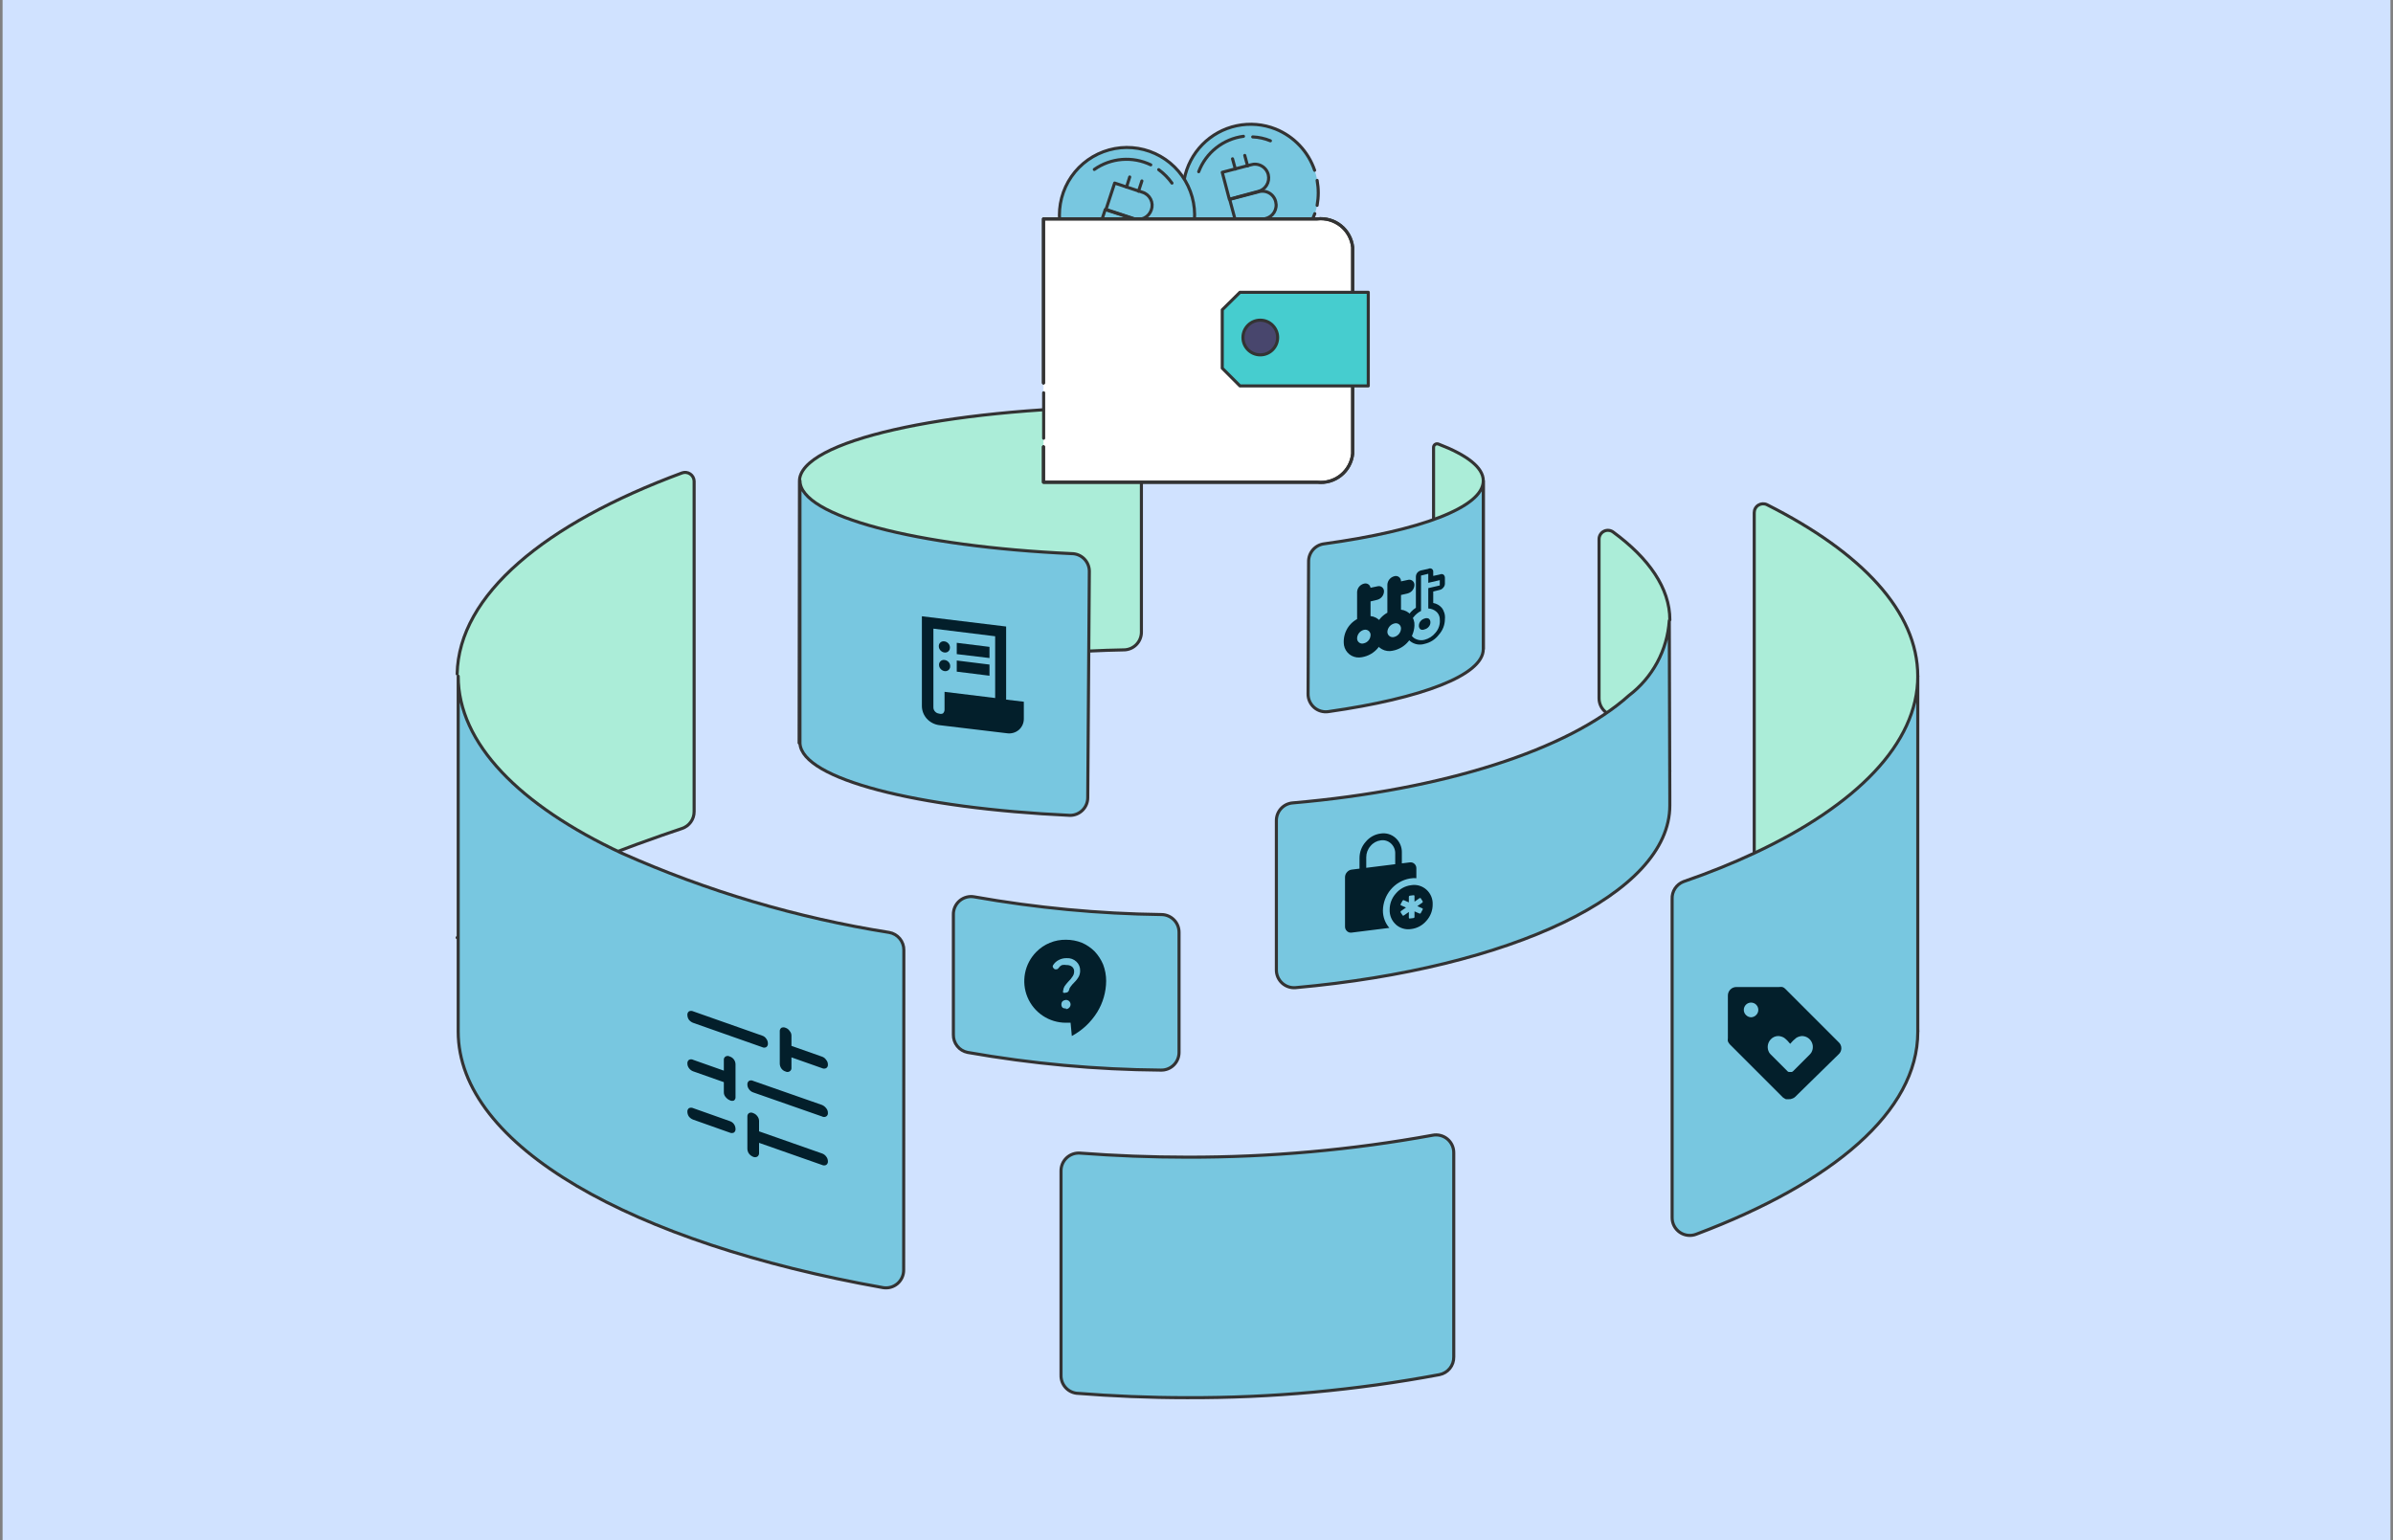 <svg width="466" height="300" viewBox="0 0 466 300" fill="none" xmlns="http://www.w3.org/2000/svg">
<rect x="0" y="0" width="466" height="300" fill="#808080" stroke="none"/>
<rect width="465" height="300" transform="translate(0.5)" fill="#D0E2FF"/>
<path d="M206.618 267.856V228.015C206.617 227.541 206.713 227.072 206.901 226.638C207.089 226.203 207.365 225.812 207.711 225.488C208.057 225.165 208.466 224.916 208.912 224.758C209.359 224.6 209.833 224.535 210.305 224.568C217.198 225.085 224.091 225.361 231.26 225.361C247.268 225.389 263.246 223.959 278.994 221.087C279.498 220.99 280.018 221.006 280.515 221.135C281.012 221.264 281.474 221.502 281.867 221.832C282.26 222.163 282.574 222.577 282.787 223.044C282.999 223.511 283.105 224.02 283.095 224.534V264.272C283.11 265.083 282.838 265.873 282.328 266.504C281.817 267.134 281.1 267.564 280.304 267.718C264.088 270.759 247.621 272.259 231.122 272.199C223.816 272.199 216.647 271.889 209.616 271.337C208.776 271.227 208.006 270.811 207.452 270.169C206.899 269.527 206.602 268.704 206.618 267.856Z" fill="#78C7E0" stroke="#333333" stroke-width="0.6" stroke-linecap="round" stroke-linejoin="round"/>
<g clip-path="url(#clip0_32059_190337)">
<path fill-rule="evenodd" clip-rule="evenodd" d="M191.968 185.984C191.87 185.812 191.698 185.714 191.527 185.714H189.982L190.006 185.518C190.276 181.398 193.685 178.185 197.78 178.185C199.619 178.185 201.385 178.823 202.782 180C202.88 180.074 203.028 180.074 203.101 180L204.131 178.872C204.18 178.823 204.205 178.749 204.205 178.7C204.205 178.627 204.18 178.578 204.131 178.553C202.366 177.057 200.11 176.224 197.78 176.224C192.557 176.224 188.265 180.319 188.02 185.567V185.739H186.671C186.475 185.739 186.328 185.837 186.23 186.008C186.132 186.18 186.132 186.376 186.23 186.523L188.658 190.496C188.756 190.643 188.927 190.741 189.099 190.741C189.271 190.741 189.442 190.643 189.54 190.496L191.968 186.523C192.066 186.352 192.066 186.155 191.968 185.984L191.968 185.984ZM209.377 185.542L206.949 181.57C206.851 181.423 206.68 181.325 206.508 181.325C206.336 181.325 206.165 181.423 206.067 181.57L203.639 185.542C203.541 185.714 203.541 185.886 203.639 186.057C203.737 186.229 203.909 186.327 204.08 186.327H205.625L205.601 186.523C205.331 190.643 201.922 193.856 197.827 193.856C195.988 193.856 194.222 193.218 192.824 192.041C192.775 191.992 192.726 191.992 192.677 191.992C192.628 191.992 192.555 192.016 192.506 192.065L191.476 193.193C191.427 193.243 191.402 193.316 191.402 193.365C191.402 193.439 191.427 193.488 191.476 193.512C193.241 195.008 195.497 195.842 197.827 195.842C203.05 195.842 207.342 191.747 207.587 186.499V186.327H208.936C209.132 186.327 209.279 186.229 209.377 186.057C209.475 185.91 209.475 185.714 209.377 185.542ZM197.414 180.584H198.223H198.223C199.449 180.584 200.455 181.589 200.504 182.84L200.503 184.164H200.773C201.337 184.164 201.779 184.63 201.779 185.17V189.338C201.779 189.903 201.313 190.344 200.773 190.344H194.912C194.348 190.344 193.907 189.878 193.907 189.338V185.17C193.907 184.606 194.373 184.164 194.912 184.164H195.182V182.815C195.182 181.589 196.188 180.584 197.414 180.584ZM198.297 188.774C198.419 188.774 198.493 188.652 198.468 188.554L198.1 187.278C198.37 187.156 198.566 186.886 198.566 186.567C198.566 186.15 198.223 185.783 197.782 185.783C197.365 185.783 196.997 186.126 196.997 186.567C196.997 186.886 197.193 187.156 197.463 187.278L197.144 188.554C197.119 188.676 197.193 188.774 197.316 188.774H198.297ZM196.506 184.164H199.081V182.84C199.081 182.349 198.689 181.957 198.198 181.957H197.389C196.899 181.957 196.506 182.349 196.506 182.84V184.164Z" fill="#031F2B"/>
</g>
<path d="M155.617 144.693C155.617 136.939 183.603 127.185 218.826 126.565C219.74 126.565 220.617 126.202 221.263 125.555C221.909 124.909 222.272 124.032 222.272 123.118V82.656C222.272 81.742 221.909 80.866 221.263 80.219C220.617 79.573 219.74 79.21 218.826 79.21C183.637 79.624 155.686 85.931 155.686 93.685L155.617 144.693Z" fill="#ABEDD8" stroke="#333333" stroke-width="0.6" stroke-linecap="round" stroke-linejoin="round"/>
<path d="M211.821 155.346C211.821 156.26 211.458 157.137 210.812 157.783C210.165 158.429 209.289 158.792 208.375 158.792C178.494 157.414 156.229 151.693 155.781 144.8V93.619C155.781 100.512 178.459 106.44 208.685 107.819C209.599 107.819 210.476 108.182 211.122 108.828C211.768 109.475 212.131 110.351 212.131 111.265L211.821 155.346Z" fill="#78C7E0" stroke="#333333" stroke-width="0.6" stroke-linecap="round" stroke-linejoin="round"/>
<path d="M288.849 126.386C288.849 123.628 285.402 121.044 279.164 118.872V87.13C279.163 87.018 279.188 86.907 279.239 86.807C279.29 86.707 279.365 86.622 279.457 86.557C279.548 86.493 279.654 86.452 279.766 86.437C279.877 86.423 279.99 86.436 280.095 86.475C285.609 88.578 288.849 91.025 288.849 93.609V126.386Z" fill="#ABEDD8" stroke="#333333" stroke-width="0.6" stroke-linecap="round" stroke-linejoin="round"/>
<path d="M254.727 135.14C254.721 135.64 254.824 136.135 255.029 136.59C255.233 137.046 255.535 137.452 255.912 137.78C256.289 138.108 256.732 138.35 257.212 138.489C257.692 138.628 258.196 138.662 258.69 138.587C276.853 136.002 288.847 131.487 288.847 126.421V93.644C288.847 98.814 276.44 103.364 257.829 105.914C256.994 106.023 256.229 106.434 255.676 107.069C255.124 107.704 254.823 108.519 254.83 109.361L254.727 135.14Z" fill="#78C7E0" stroke="#333333" stroke-width="0.6" stroke-linecap="round" stroke-linejoin="round"/>
<path d="M89.023 182.605C100.742 172.265 124.35 164.2 132.828 161.34C133.513 161.109 134.107 160.668 134.528 160.08C134.949 159.493 135.174 158.788 135.172 158.066V93.72C135.166 93.442 135.094 93.169 134.963 92.924C134.831 92.679 134.643 92.469 134.414 92.311C134.185 92.153 133.922 92.051 133.647 92.014C133.371 91.978 133.091 92.007 132.828 92.1C106.084 101.991 89.334 115.846 89.023 131.252" fill="#ABEDD8"/>
<path d="M89.023 182.605C100.742 172.265 124.35 164.2 132.828 161.34C133.513 161.109 134.107 160.668 134.528 160.08C134.949 159.493 135.174 158.788 135.172 158.066V93.72C135.166 93.442 135.094 93.169 134.963 92.924C134.831 92.679 134.643 92.469 134.414 92.311C134.185 92.153 133.922 92.051 133.647 92.014C133.371 91.978 133.091 92.007 132.828 92.1C106.084 101.991 89.334 115.846 89.023 131.252" stroke="#333333" stroke-width="0.6" stroke-linecap="round" stroke-linejoin="round"/>
<path d="M175.975 247.318C175.982 247.825 175.878 248.326 175.669 248.788C175.461 249.25 175.153 249.659 174.768 249.989C174.383 250.318 173.93 250.558 173.442 250.692C172.953 250.826 172.441 250.851 171.942 250.765C123.106 242.08 89.227 223.193 89.227 200.894V131.688C89.227 144.785 101.186 156.848 121.072 166.153C137.68 173.557 155.189 178.749 173.149 181.594C173.958 181.733 174.691 182.157 175.215 182.789C175.74 183.421 176.021 184.219 176.009 185.04L175.975 247.318Z" fill="#78C7E0" stroke="#333333" stroke-width="0.6" stroke-linecap="round" stroke-linejoin="round"/>
<path d="M373.455 131.684C373.455 119.105 362.495 107.559 344.091 98.288C343.828 98.159 343.536 98.1 343.244 98.115C342.951 98.13 342.668 98.219 342.419 98.374C342.171 98.529 341.966 98.745 341.825 99.002C341.683 99.258 341.609 99.546 341.609 99.839V166.046C341.609 166.046 372.628 180.383 373.455 200.856" fill="#ABEDD8"/>
<path d="M373.455 131.684C373.455 119.105 362.495 107.559 344.091 98.288C343.828 98.159 343.536 98.1 343.244 98.115C342.951 98.13 342.668 98.219 342.419 98.374C342.171 98.529 341.966 98.745 341.825 99.002C341.683 99.258 341.609 99.546 341.609 99.839V166.046C341.609 166.046 372.628 180.383 373.455 200.856" stroke="#333333" stroke-width="0.6" stroke-linecap="round" stroke-linejoin="round"/>
<path d="M325.621 175.08V237.117C325.615 237.683 325.748 238.241 326.009 238.744C326.27 239.246 326.651 239.676 327.117 239.997C327.584 240.317 328.122 240.517 328.685 240.58C329.247 240.643 329.817 240.566 330.343 240.356C356.915 230.362 373.458 216.438 373.458 200.998V131.688C373.458 144.785 361.499 156.848 341.613 166.153C337.408 168.118 332.824 169.979 327.827 171.702C327.151 171.962 326.574 172.428 326.178 173.035C325.782 173.641 325.587 174.357 325.621 175.08Z" fill="#78C7E0" stroke="#333333" stroke-width="0.6" stroke-linecap="round" stroke-linejoin="round"/>
<path d="M325.177 150.178C324.315 147.387 316.491 141.355 312.838 138.805C312.393 138.488 312.029 138.069 311.777 137.584C311.526 137.098 311.393 136.56 311.391 136.013V104.995C311.392 104.672 311.484 104.355 311.657 104.082C311.829 103.809 312.075 103.59 312.366 103.45C312.657 103.31 312.982 103.254 313.303 103.29C313.624 103.325 313.929 103.45 314.182 103.651C321.075 108.717 325.177 114.541 325.177 120.711" fill="#ABEDD8"/>
<path d="M325.177 150.178C324.315 147.387 316.491 141.355 312.838 138.805C312.393 138.488 312.029 138.069 311.777 137.584C311.526 137.098 311.393 136.56 311.391 136.013V104.995C311.392 104.672 311.484 104.355 311.657 104.082C311.829 103.809 312.075 103.59 312.366 103.45C312.657 103.31 312.982 103.254 313.303 103.29C313.624 103.325 313.929 103.45 314.182 103.651C321.075 108.717 325.177 114.541 325.177 120.711" stroke="#333333" stroke-width="0.6" stroke-linecap="round" stroke-linejoin="round"/>
<path d="M325.17 155.023V156.884C325.17 174.116 294.152 188.592 252.277 192.348C251.802 192.387 251.324 192.326 250.873 192.17C250.423 192.014 250.009 191.766 249.66 191.442C249.31 191.118 249.031 190.725 248.841 190.288C248.651 189.851 248.553 189.379 248.555 188.902V159.813C248.552 158.945 248.877 158.108 249.465 157.469C250.053 156.83 250.86 156.436 251.726 156.367C281.193 153.817 305.422 146.027 317.209 135.447C319.484 133.719 321.363 131.524 322.719 129.009C324.074 126.495 324.875 123.719 325.067 120.868L325.17 155.023Z" fill="#78C7E0" stroke="#333333" stroke-width="0.6" stroke-linecap="round" stroke-linejoin="round"/>
<path fill-rule="evenodd" clip-rule="evenodd" d="M271.698 166.249V168.303L266.056 169.008V166.954C266.055 166.147 266.348 165.369 266.879 164.77C267.382 164.153 268.096 163.756 268.877 163.657C269.234 163.601 269.599 163.627 269.945 163.734C270.29 163.841 270.608 164.025 270.875 164.274C271.145 164.521 271.359 164.827 271.501 165.168C271.644 165.509 271.711 165.878 271.698 166.249ZM271.828 180.064C272.232 180.423 272.707 180.686 273.221 180.835C273.736 180.985 274.276 181.018 274.804 180.931C275.958 180.794 277.019 180.22 277.776 179.322C278.563 178.457 278.998 177.318 278.991 176.138C279.012 175.596 278.914 175.056 278.704 174.558C278.493 174.06 278.176 173.616 277.776 173.259C277.374 172.9 276.899 172.636 276.385 172.485C275.871 172.335 275.331 172.302 274.804 172.39C273.65 172.528 272.588 173.102 271.828 173.999C271.042 174.864 270.608 176.002 270.613 177.182C270.594 177.723 270.694 178.261 270.904 178.758C271.114 179.254 271.43 179.697 271.828 180.054V180.064ZM262.312 181.352C262.436 181.463 262.583 181.545 262.742 181.592C262.901 181.638 263.069 181.649 263.232 181.622L270.549 180.708C270.158 180.256 269.849 179.737 269.636 179.174C269.414 178.592 269.3 177.972 269.3 177.347C269.322 175.85 269.854 174.408 270.805 173.268C271.756 172.127 273.066 171.359 274.512 171.096C274.727 171.054 274.944 171.028 275.163 171.017C275.38 171.003 275.599 171.011 275.814 171.041V169.117C275.82 168.949 275.788 168.781 275.722 168.626C275.656 168.471 275.557 168.333 275.433 168.222C275.308 168.111 275.161 168.029 275.002 167.982C274.842 167.936 274.675 167.926 274.512 167.953L272.99 168.142V166.088C273.009 165.549 272.911 165.012 272.703 164.515C272.495 164.019 272.183 163.575 271.788 163.216C271.397 162.856 270.931 162.59 270.426 162.437C269.92 162.284 269.387 162.248 268.867 162.333C267.728 162.472 266.685 163.049 265.949 163.945C265.172 164.811 264.742 165.942 264.743 167.115V169.169L263.222 169.357C262.864 169.4 262.535 169.58 262.302 169.86C262.056 170.127 261.92 170.48 261.922 170.846V180.451C261.918 180.62 261.95 180.788 262.017 180.942C262.085 181.096 262.186 181.232 262.312 181.341V181.352ZM274.401 178.849C274.419 178.864 274.44 178.875 274.463 178.881C274.485 178.887 274.509 178.888 274.532 178.883L275.27 178.791C275.32 178.785 275.366 178.762 275.401 178.726C275.434 178.688 275.452 178.639 275.452 178.589V177.49L276.429 177.918C276.475 177.935 276.524 177.935 276.57 177.918C276.617 177.901 276.656 177.865 276.677 177.819L277.047 177.134C277.07 177.092 277.077 177.042 277.067 176.994C277.06 176.972 277.049 176.953 277.034 176.936C277.019 176.92 277 176.907 276.98 176.898L276.006 176.47L276.98 175.786C277.022 175.758 277.053 175.715 277.067 175.666C277.077 175.62 277.07 175.572 277.047 175.532L276.677 174.954C276.666 174.934 276.651 174.918 276.632 174.906C276.613 174.894 276.592 174.887 276.57 174.885C276.521 174.879 276.471 174.892 276.429 174.92L275.452 175.604V174.502C275.453 174.479 275.449 174.456 275.44 174.435C275.431 174.413 275.418 174.394 275.401 174.379C275.364 174.35 275.317 174.338 275.27 174.344L274.532 174.437C274.482 174.443 274.435 174.468 274.401 174.505C274.368 174.542 274.35 174.589 274.35 174.639V175.741L273.373 175.313C273.328 175.294 273.277 175.294 273.232 175.313C273.185 175.332 273.146 175.367 273.121 175.412L272.755 176.08C272.732 176.123 272.725 176.173 272.735 176.22C272.741 176.242 272.752 176.263 272.767 176.279C272.782 176.296 272.801 176.309 272.822 176.316L273.796 176.744L272.822 177.429C272.78 177.455 272.749 177.496 272.735 177.545C272.725 177.592 272.732 177.641 272.755 177.682L273.121 178.257C273.133 178.277 273.15 178.293 273.169 178.306C273.188 178.318 273.21 178.326 273.232 178.329C273.282 178.334 273.332 178.32 273.373 178.291L274.35 177.607V178.705C274.349 178.731 274.353 178.757 274.364 178.78C274.375 178.803 274.391 178.824 274.411 178.839L274.401 178.849Z" fill="#031F2B"/>
<path d="M226.05 208.405C213.43 208.309 200.841 207.156 188.414 204.958C187.624 204.797 186.915 204.364 186.412 203.735C185.908 203.105 185.641 202.318 185.657 201.512V178.11C185.649 177.6 185.753 177.095 185.964 176.631C186.175 176.166 186.486 175.754 186.875 175.425C187.264 175.095 187.721 174.856 188.214 174.724C188.707 174.592 189.222 174.572 189.724 174.664C201.753 176.803 213.936 177.956 226.153 178.11C227.067 178.11 227.944 178.474 228.59 179.12C229.237 179.766 229.6 180.643 229.6 181.557V204.924C229.605 205.388 229.516 205.849 229.338 206.278C229.16 206.707 228.898 207.096 228.566 207.421C228.235 207.746 227.841 208.001 227.409 208.17C226.976 208.339 226.514 208.419 226.05 208.405Z" fill="#78C7E0" stroke="#333333" stroke-width="0.6" stroke-linecap="round" stroke-linejoin="round"/>
<path d="M196.067 142.799C196.481 142.864 196.905 142.839 197.31 142.726C197.714 142.613 198.089 142.415 198.41 142.144C198.722 141.869 198.969 141.529 199.136 141.148C199.303 140.767 199.384 140.354 199.375 139.938V136.664L195.929 136.251V122.017L179.523 120.018V137.526C179.537 138.432 179.88 139.302 180.488 139.973C181.102 140.645 181.931 141.084 182.832 141.214L196.067 142.799ZM182.867 138.973C182.559 138.942 182.275 138.794 182.074 138.56C181.872 138.346 181.761 138.062 181.764 137.767V122.43L193.792 123.912V135.94L183.935 134.734V138.181C183.94 138.322 183.915 138.462 183.861 138.593C183.808 138.724 183.727 138.841 183.625 138.939C183.507 138.995 183.379 139.028 183.249 139.034C183.119 139.04 182.989 139.019 182.867 138.973ZM192.689 128.151V125.98L186.313 125.187V127.393L192.689 128.151ZM192.689 131.598V129.426L186.313 128.634V130.805L192.689 131.598ZM184.353 130.68C184.781 130.569 185.06 130.179 185.038 129.737C185.052 129.126 184.534 128.591 183.935 128.53C183.351 128.44 182.837 128.905 182.867 129.495C182.859 130.227 183.629 130.869 184.353 130.68Z" fill="#031F2B"/>
<path d="M182.818 125.868C182.788 125.278 183.302 124.813 183.886 124.903C184.485 124.964 185.003 125.499 184.989 126.11C185.011 126.552 184.732 126.941 184.304 127.053C183.58 127.242 182.81 126.6 182.818 125.868Z" fill="#031F2B"/>
<path d="M134.994 218.056C134.671 217.937 134.386 217.735 134.167 217.47C133.972 217.198 133.864 216.874 133.857 216.539C133.841 216.402 133.861 216.263 133.916 216.136C133.97 216.009 134.057 215.899 134.167 215.816C134.296 215.754 134.437 215.722 134.581 215.722C134.724 215.722 134.865 215.754 134.994 215.816L142.094 218.331C142.426 218.431 142.717 218.637 142.921 218.917C143.116 219.189 143.224 219.513 143.231 219.848C143.247 219.985 143.227 220.124 143.172 220.251C143.118 220.378 143.031 220.489 142.921 220.572C142.792 220.633 142.651 220.665 142.508 220.665C142.364 220.665 142.223 220.633 142.094 220.572L134.994 218.056ZM134.994 199.203C134.671 199.085 134.386 198.883 134.167 198.618C133.972 198.346 133.864 198.021 133.857 197.687C133.841 197.55 133.861 197.411 133.916 197.284C133.97 197.157 134.057 197.046 134.167 196.963C134.296 196.902 134.437 196.87 134.581 196.87C134.724 196.87 134.865 196.902 134.994 196.963L148.401 201.685C148.742 201.786 149.036 202.006 149.228 202.305C149.432 202.572 149.541 202.9 149.538 203.236C149.548 203.367 149.525 203.499 149.471 203.62C149.416 203.74 149.333 203.845 149.228 203.925C149.101 203.994 148.959 204.031 148.815 204.031C148.67 204.031 148.528 203.994 148.401 203.925L134.994 199.203ZM146.678 225.293C146.35 225.167 146.064 224.952 145.851 224.673C145.656 224.401 145.547 224.077 145.54 223.742V217.47C145.527 217.338 145.549 217.205 145.603 217.084C145.658 216.963 145.743 216.858 145.851 216.78C145.977 216.711 146.12 216.675 146.264 216.675C146.409 216.675 146.551 216.711 146.678 216.78C146.995 216.891 147.272 217.095 147.47 217.366C147.689 217.628 147.81 217.956 147.815 218.297V220.33L160.085 224.639C160.402 224.749 160.679 224.953 160.877 225.224C161.096 225.486 161.217 225.814 161.222 226.155C161.238 226.296 161.214 226.438 161.153 226.566C161.092 226.694 160.997 226.802 160.877 226.879C160.754 226.939 160.618 226.971 160.481 226.971C160.343 226.971 160.208 226.939 160.085 226.879L147.815 222.57V224.535C147.827 224.675 147.802 224.817 147.741 224.944C147.68 225.071 147.587 225.18 147.47 225.259C147.35 225.325 147.216 225.363 147.078 225.369C146.941 225.375 146.804 225.349 146.678 225.293ZM142.094 214.265C141.781 214.129 141.508 213.915 141.301 213.644C141.072 213.389 140.949 213.056 140.957 212.714V210.749L134.994 208.647C134.662 208.528 134.374 208.311 134.167 208.026C133.963 207.759 133.854 207.432 133.857 207.096C133.847 206.964 133.87 206.832 133.924 206.712C133.979 206.592 134.062 206.486 134.167 206.406C134.294 206.337 134.436 206.301 134.581 206.301C134.725 206.301 134.867 206.337 134.994 206.406L140.957 208.509V206.441C140.939 206.305 140.962 206.167 141.024 206.044C141.085 205.921 141.182 205.819 141.301 205.752C141.422 205.682 141.558 205.646 141.698 205.646C141.837 205.646 141.973 205.682 142.094 205.752C142.426 205.851 142.717 206.057 142.921 206.338C143.116 206.609 143.224 206.934 143.231 207.268V213.61C143.247 213.747 143.227 213.886 143.172 214.013C143.118 214.14 143.031 214.25 142.921 214.334C142.787 214.384 142.643 214.404 142.5 214.392C142.357 214.381 142.218 214.337 142.094 214.265ZM146.678 212.748C146.343 212.635 146.053 212.418 145.851 212.128C145.647 211.86 145.538 211.533 145.54 211.197C145.531 211.065 145.554 210.934 145.608 210.813C145.662 210.693 145.746 210.588 145.851 210.508C145.977 210.438 146.12 210.402 146.264 210.402C146.409 210.402 146.551 210.438 146.678 210.508L160.085 215.195C160.397 215.331 160.67 215.544 160.877 215.816C161.107 216.07 161.23 216.403 161.222 216.746C161.24 216.882 161.216 217.02 161.155 217.143C161.094 217.266 160.997 217.368 160.877 217.435C160.757 217.505 160.62 217.541 160.481 217.541C160.342 217.541 160.205 217.505 160.085 217.435L146.678 212.748ZM152.985 208.681C152.652 208.582 152.362 208.376 152.158 208.095C151.958 207.813 151.85 207.476 151.847 207.13V200.892C151.832 200.755 151.852 200.616 151.906 200.489C151.961 200.362 152.047 200.251 152.158 200.168C152.287 200.107 152.428 200.075 152.571 200.075C152.714 200.075 152.856 200.107 152.985 200.168C153.312 200.279 153.592 200.498 153.777 200.789C154.007 201.044 154.13 201.376 154.122 201.719V203.684L160.085 205.786C160.412 205.897 160.691 206.115 160.877 206.406C161.107 206.661 161.23 206.994 161.222 207.337C161.235 207.473 161.21 207.61 161.149 207.731C161.088 207.853 160.994 207.956 160.877 208.026C160.754 208.087 160.618 208.119 160.481 208.119C160.343 208.119 160.208 208.087 160.085 208.026L154.122 205.924V207.957C154.135 208.093 154.11 208.23 154.049 208.352C153.988 208.474 153.894 208.576 153.777 208.647C153.66 208.722 153.525 208.764 153.386 208.77C153.247 208.776 153.108 208.746 152.985 208.681Z" fill="#031F2B"/>
<path d="M208.721 201.765L208.479 199.18H207.549C205.953 199.177 204.393 198.704 203.065 197.818C201.737 196.932 200.701 195.674 200.086 194.201C199.471 192.728 199.305 191.106 199.609 189.539C199.913 187.973 200.672 186.53 201.793 185.394C202.546 184.625 203.448 184.018 204.443 183.609C205.439 183.2 206.507 182.998 207.583 183.016C208.645 183.013 209.697 183.212 210.685 183.602C211.61 184.006 212.451 184.578 213.167 185.29C213.866 186.035 214.426 186.899 214.821 187.841C215.21 188.864 215.409 189.951 215.407 191.046C215.392 193.202 214.783 195.313 213.649 197.146C212.436 199.088 210.737 200.68 208.721 201.765ZM207.583 196.526C207.818 196.517 208.041 196.42 208.207 196.254C208.374 196.088 208.471 195.865 208.479 195.63C208.478 195.384 208.378 195.148 208.204 194.975C208.03 194.826 207.812 194.741 207.583 194.734C207.346 194.746 207.117 194.83 206.928 194.975C206.846 195.063 206.783 195.166 206.741 195.278C206.7 195.391 206.681 195.51 206.687 195.63C206.682 195.744 206.701 195.859 206.743 195.965C206.784 196.072 206.847 196.169 206.928 196.25C207.124 196.37 207.356 196.419 207.583 196.388V196.526ZM207.583 193.321C207.736 193.308 207.881 193.248 207.997 193.148C208.105 193.034 208.177 192.89 208.204 192.735C208.242 192.501 208.35 192.285 208.514 192.114C208.719 191.83 208.95 191.565 209.203 191.322C209.56 190.979 209.862 190.584 210.099 190.15C210.268 189.795 210.351 189.405 210.34 189.013C210.349 188.69 210.288 188.37 210.164 188.073C210.039 187.776 209.852 187.509 209.617 187.289C209.365 187.05 209.067 186.865 208.741 186.746C208.415 186.628 208.067 186.578 207.721 186.6C207.195 186.587 206.674 186.706 206.205 186.945C205.735 187.175 205.341 187.533 205.067 187.979C205.024 188.045 205.001 188.123 205.001 188.203C205.001 188.282 205.024 188.36 205.067 188.427C205.145 188.574 205.265 188.694 205.412 188.771H205.825C205.962 188.711 206.081 188.616 206.17 188.496C206.328 188.25 206.556 188.058 206.825 187.944C207.11 187.889 207.402 187.889 207.687 187.944C208.084 187.92 208.477 188.042 208.789 188.289C208.915 188.401 209.014 188.539 209.08 188.694C209.145 188.849 209.176 189.017 209.169 189.185C209.175 189.5 209.092 189.811 208.927 190.081C208.668 190.499 208.355 190.882 207.997 191.218C207.748 191.49 207.518 191.778 207.307 192.08C207.16 192.334 207.066 192.615 207.032 192.907C206.982 193.04 206.982 193.187 207.032 193.321C207.113 193.356 207.201 193.374 207.29 193.374C207.379 193.374 207.467 193.356 207.549 193.321H207.583Z" fill="#031F2B"/>
<path d="M348.609 208.765H348.92C349.025 208.734 349.12 208.674 349.195 208.593L352.469 205.319C352.658 205.137 352.8 204.913 352.883 204.664C353.005 204.343 353.048 203.998 353.008 203.657C352.968 203.316 352.846 202.99 352.654 202.706C352.461 202.422 352.203 202.188 351.901 202.025C351.599 201.862 351.262 201.774 350.919 201.769C350.528 201.793 350.15 201.911 349.816 202.114C349.37 202.457 348.966 202.85 348.609 203.285C348.273 202.844 347.879 202.45 347.438 202.114C347.103 201.911 346.725 201.793 346.335 201.769C346.058 201.762 345.783 201.814 345.527 201.921C345.272 202.028 345.042 202.187 344.853 202.389C344.565 202.684 344.367 203.054 344.281 203.457C344.196 203.859 344.227 204.278 344.37 204.664C344.453 204.913 344.595 205.137 344.784 205.319L348.058 208.593C348.127 208.681 348.225 208.742 348.334 208.765H348.609ZM348.403 214.073H347.782C347.576 213.978 347.38 213.862 347.196 213.728L336.857 203.389C336.699 203.216 336.571 203.018 336.478 202.803C336.445 202.597 336.445 202.388 336.478 202.183V193.877C336.478 193.438 336.652 193.017 336.962 192.707C337.273 192.397 337.693 192.222 338.132 192.222H346.438C346.655 192.189 346.876 192.189 347.093 192.222C347.32 192.29 347.524 192.422 347.679 192.601L358.018 202.941C358.193 203.09 358.333 203.274 358.429 203.483C358.525 203.691 358.575 203.918 358.575 204.147C358.575 204.376 358.525 204.603 358.429 204.811C358.333 205.02 358.193 205.204 358.018 205.353L349.574 213.625C349.429 213.767 349.252 213.873 349.057 213.935C348.821 214.047 348.56 214.095 348.299 214.073H348.403ZM340.993 198.116C341.181 198.111 341.366 198.069 341.538 197.992C341.709 197.915 341.864 197.805 341.992 197.668C342.125 197.538 342.23 197.382 342.301 197.21C342.372 197.038 342.408 196.854 342.406 196.668C342.402 196.294 342.254 195.936 341.992 195.669C341.861 195.537 341.705 195.433 341.534 195.362C341.362 195.291 341.178 195.254 340.993 195.254C340.807 195.254 340.623 195.291 340.452 195.362C340.28 195.433 340.124 195.537 339.993 195.669C339.731 195.936 339.583 196.294 339.58 196.668C339.578 196.854 339.613 197.038 339.684 197.21C339.755 197.382 339.86 197.538 339.993 197.668C340.122 197.805 340.276 197.915 340.448 197.992C340.619 198.069 340.805 198.111 340.993 198.116Z" fill="#031F2B"/>
<path d="M264.274 120.568C263.379 121.057 262.655 121.808 262.199 122.719C261.744 123.631 261.577 124.66 261.723 125.669C261.848 126.363 262.222 126.987 262.774 127.424C263.325 127.862 264.018 128.084 264.722 128.047C265.994 127.962 267.189 127.407 268.074 126.49C268.96 125.573 269.472 124.359 269.512 123.084C269.561 122.329 269.315 121.584 268.827 121.006C268.339 120.428 267.646 120.061 266.893 119.983V117.122L268.203 116.812C268.565 116.717 268.888 116.508 269.123 116.217C269.359 115.925 269.495 115.566 269.512 115.192C269.52 115.03 269.489 114.868 269.421 114.721C269.352 114.574 269.249 114.446 269.12 114.348C268.992 114.249 268.841 114.184 268.681 114.157C268.521 114.13 268.357 114.142 268.203 114.192L266.893 114.468C266.871 114.324 266.817 114.186 266.736 114.065C266.654 113.944 266.548 113.842 266.423 113.767C266.298 113.691 266.158 113.644 266.013 113.628C265.868 113.612 265.721 113.628 265.583 113.675C265.221 113.771 264.898 113.979 264.663 114.271C264.427 114.562 264.291 114.921 264.274 115.295V120.568ZM266.893 123.705C266.88 124.076 266.744 124.433 266.507 124.72C266.271 125.006 265.946 125.207 265.583 125.29C265.429 125.341 265.265 125.353 265.105 125.326C264.945 125.299 264.794 125.233 264.666 125.135C264.537 125.036 264.434 124.908 264.365 124.761C264.297 124.614 264.266 124.453 264.274 124.291C264.291 123.916 264.427 123.557 264.663 123.266C264.898 122.974 265.221 122.766 265.583 122.671C265.749 122.623 265.924 122.618 266.092 122.655C266.261 122.692 266.417 122.771 266.547 122.884C266.677 122.997 266.777 123.141 266.837 123.302C266.898 123.463 266.917 123.637 266.893 123.808V123.705Z" fill="#031F2B"/>
<path d="M270.169 119.322C269.278 119.815 268.557 120.566 268.102 121.477C267.646 122.387 267.478 123.415 267.619 124.423C267.764 125.113 268.148 125.729 268.702 126.164C269.257 126.599 269.947 126.824 270.652 126.801C271.918 126.701 273.105 126.142 273.987 125.228C274.87 124.313 275.387 123.108 275.442 121.838C275.491 121.083 275.245 120.338 274.757 119.76C274.269 119.182 273.576 118.815 272.823 118.736V115.876L274.133 115.566C274.495 115.47 274.818 115.262 275.053 114.971C275.289 114.679 275.425 114.32 275.442 113.946C275.45 113.784 275.419 113.622 275.351 113.475C275.282 113.328 275.179 113.2 275.05 113.101C274.922 113.003 274.771 112.938 274.611 112.91C274.451 112.883 274.287 112.896 274.133 112.946L272.823 113.222C272.831 113.06 272.8 112.899 272.731 112.751C272.663 112.604 272.56 112.476 272.431 112.378C272.302 112.279 272.151 112.214 271.991 112.187C271.831 112.16 271.667 112.172 271.513 112.223C271.147 112.316 270.82 112.523 270.578 112.814C270.337 113.105 270.194 113.465 270.169 113.842V119.322ZM272.823 122.424C272.806 122.798 272.67 123.158 272.434 123.449C272.198 123.74 271.876 123.949 271.513 124.044C271.357 124.093 271.192 124.104 271.031 124.077C270.87 124.05 270.717 123.985 270.586 123.887C270.455 123.79 270.349 123.663 270.276 123.516C270.204 123.37 270.167 123.208 270.169 123.044C270.194 122.667 270.337 122.307 270.578 122.016C270.82 121.725 271.147 121.518 271.513 121.425C271.667 121.374 271.831 121.362 271.991 121.389C272.151 121.416 272.302 121.482 272.431 121.58C272.56 121.678 272.663 121.806 272.731 121.954C272.8 122.101 272.831 122.262 272.823 122.424Z" fill="#031F2B"/>
<path d="M281.374 120.569C281.371 121.69 280.953 122.77 280.202 123.602C279.517 124.515 278.526 125.151 277.411 125.394C276.939 125.542 276.437 125.573 275.951 125.482C275.464 125.392 275.007 125.184 274.619 124.877C274.24 124.581 273.938 124.198 273.74 123.76C273.542 123.321 273.453 122.841 273.482 122.361C273.47 121.549 273.685 120.749 274.102 120.052C274.503 119.37 275.058 118.792 275.722 118.363V112.297C275.73 112.021 275.826 111.755 275.998 111.539C276.184 111.315 276.438 111.158 276.722 111.091L278.135 110.781C278.239 110.72 278.358 110.688 278.479 110.688C278.6 110.688 278.719 110.72 278.824 110.781C278.922 110.849 279 110.943 279.048 111.053C279.097 111.162 279.115 111.283 279.1 111.401V112.16L280.375 111.884C280.482 111.829 280.6 111.801 280.72 111.801C280.839 111.801 280.957 111.829 281.064 111.884C281.164 111.96 281.245 112.06 281.298 112.174C281.352 112.287 281.378 112.413 281.374 112.539V113.676C281.369 113.958 281.258 114.229 281.064 114.434C280.896 114.662 280.651 114.821 280.375 114.882L279.1 115.192V117.433C279.742 117.543 280.326 117.872 280.754 118.363C281.238 118.991 281.46 119.781 281.374 120.569ZM280.375 120.776C280.4 120.448 280.344 120.12 280.211 119.819C280.079 119.519 279.875 119.255 279.617 119.052C279.194 118.716 278.675 118.523 278.135 118.501V114.538L280.375 114.021V112.987L278.135 113.504V111.746L276.722 112.091V118.983C276.139 119.277 275.631 119.702 275.24 120.224C274.735 120.796 274.454 121.53 274.447 122.292C274.432 122.659 274.502 123.023 274.651 123.358C274.801 123.693 275.026 123.989 275.309 124.222C275.611 124.434 275.955 124.577 276.318 124.643C276.681 124.708 277.054 124.694 277.411 124.601C278.238 124.391 278.975 123.92 279.513 123.257C279.838 122.895 280.083 122.469 280.232 122.005C280.38 121.542 280.429 121.052 280.375 120.569V120.776ZM278.548 121.189C278.557 121.049 278.53 120.909 278.469 120.783C278.409 120.656 278.318 120.547 278.204 120.465C278.078 120.411 277.944 120.384 277.807 120.384C277.671 120.384 277.536 120.411 277.411 120.465C277.098 120.549 276.821 120.73 276.618 120.983C276.42 121.226 276.31 121.53 276.308 121.844C276.298 121.981 276.322 122.118 276.376 122.244C276.43 122.369 276.513 122.481 276.618 122.568C276.741 122.629 276.877 122.66 277.015 122.66C277.152 122.66 277.288 122.629 277.411 122.568C277.72 122.496 277.998 122.327 278.204 122.085C278.325 121.957 278.418 121.805 278.477 121.639C278.536 121.473 278.561 121.296 278.548 121.12V121.189Z" fill="#031F2B"/>
<path d="M243.494 50.686C246.106 50.693 248.661 49.925 250.837 48.478C253.012 47.032 254.709 44.973 255.714 42.562C256.718 40.15 256.984 37.495 256.479 34.932C255.973 32.369 254.719 30.014 252.874 28.165C251.03 26.315 248.678 25.054 246.116 24.542C243.555 24.03 240.899 24.29 238.485 25.288C236.071 26.286 234.007 27.977 232.555 30.149C231.103 32.32 230.328 34.874 230.328 37.486C230.328 40.981 231.714 44.333 234.182 46.808C236.65 49.282 239.999 50.677 243.494 50.686Z" fill="#78C7E0"/>
<path d="M244.909 37.314L239.394 38.797L238.016 33.558L243.53 32.11C243.881 31.995 244.251 31.953 244.618 31.987C244.986 32.021 245.342 32.131 245.666 32.309C245.989 32.486 246.272 32.729 246.498 33.021C246.723 33.313 246.886 33.648 246.977 34.006C247.063 34.359 247.078 34.726 247.02 35.085C246.963 35.444 246.834 35.788 246.641 36.097C246.448 36.405 246.195 36.672 245.898 36.881C245.6 37.09 245.264 37.237 244.909 37.314V37.314Z" stroke="#333333" stroke-width="0.6" stroke-linecap="round" stroke-linejoin="round"/>
<path d="M246.388 42.585L240.874 44.067L239.461 38.829L244.975 37.381C245.326 37.26 245.697 37.214 246.066 37.246C246.436 37.278 246.794 37.386 247.119 37.565C247.443 37.743 247.727 37.988 247.951 38.283C248.176 38.578 248.336 38.916 248.422 39.277C248.514 39.628 248.534 39.994 248.48 40.353C248.427 40.712 248.301 41.056 248.111 41.365C247.921 41.674 247.671 41.942 247.375 42.152C247.079 42.361 246.743 42.509 246.388 42.585V42.585Z" stroke="#333333" stroke-width="0.6" stroke-linecap="round" stroke-linejoin="round"/>
<path d="M240.567 32.926L240.016 30.927" stroke="#333333" stroke-width="0.6" stroke-linecap="round" stroke-linejoin="round"/>
<path d="M242.95 32.305L242.398 30.271" stroke="#333333" stroke-width="0.6" stroke-linecap="round" stroke-linejoin="round"/>
<path d="M243.876 45.365L243.359 43.4" stroke="#333333" stroke-width="0.6" stroke-linecap="round" stroke-linejoin="round"/>
<path d="M246.294 44.752L245.742 42.753" stroke="#333333" stroke-width="0.6" stroke-linecap="round" stroke-linejoin="round"/>
<path d="M256.037 41.609C255.949 41.868 255.845 42.121 255.727 42.367C254.74 44.77 253.064 46.828 250.91 48.281C248.756 49.733 246.221 50.517 243.623 50.531C241.025 50.546 238.481 49.792 236.311 48.364C234.141 46.935 232.442 44.897 231.427 42.505C230.413 40.113 230.129 37.475 230.612 34.922C231.094 32.369 232.321 30.016 234.137 28.159C235.954 26.302 238.28 25.024 240.821 24.486C243.363 23.948 246.007 24.174 248.42 25.135C250.186 25.852 251.776 26.941 253.084 28.326C254.392 29.711 255.388 31.362 256.003 33.165" stroke="#333333" stroke-width="0.6" stroke-linecap="round" stroke-linejoin="round"/>
<path d="M256.492 35.13C256.785 36.736 256.785 38.383 256.492 39.989" stroke="#333333" stroke-width="0.6" stroke-linecap="round" stroke-linejoin="round"/>
<path d="M243.945 26.664C245.13 26.713 246.296 26.97 247.392 27.422" stroke="#333333" stroke-width="0.6" stroke-linecap="round" stroke-linejoin="round"/>
<path d="M233.43 33.438C234.124 31.608 235.301 30 236.837 28.787C238.372 27.573 240.208 26.798 242.149 26.545" stroke="#333333" stroke-width="0.6" stroke-linecap="round" stroke-linejoin="round"/>
<path d="M212.102 52.899C214.284 54.333 216.843 55.088 219.454 55.068C222.065 55.047 224.612 54.253 226.772 52.785C228.932 51.316 230.607 49.241 231.587 46.82C232.567 44.399 232.806 41.742 232.276 39.185C231.745 36.629 230.468 34.286 228.606 32.456C226.743 30.625 224.38 29.387 221.815 28.9C219.249 28.413 216.596 28.697 214.193 29.718C211.789 30.738 209.742 32.449 208.31 34.633C206.402 37.561 205.73 41.125 206.44 44.547C207.151 47.97 209.186 50.972 212.102 52.899Z" fill="#78C7E0"/>
<path d="M220.786 42.578L215.375 40.786L217.064 35.65L222.475 37.443C222.82 37.547 223.14 37.721 223.416 37.954C223.691 38.186 223.916 38.473 224.078 38.795C224.239 39.118 224.333 39.47 224.353 39.83C224.374 40.19 224.321 40.55 224.198 40.889C224.085 41.224 223.908 41.534 223.675 41.8C223.442 42.067 223.159 42.285 222.842 42.442C222.526 42.598 222.181 42.691 221.828 42.715C221.475 42.738 221.121 42.691 220.786 42.578V42.578Z" stroke="#333333" stroke-width="0.6" stroke-linecap="round" stroke-linejoin="round"/>
<path d="M218.95 47.71L213.539 45.918L215.228 40.817L220.639 42.575C220.978 42.688 221.292 42.867 221.563 43.101C221.833 43.336 222.055 43.621 222.215 43.941C222.375 44.261 222.47 44.61 222.496 44.967C222.521 45.324 222.475 45.682 222.362 46.022C222.249 46.357 222.072 46.666 221.839 46.933C221.606 47.199 221.323 47.417 221.007 47.574C220.69 47.731 220.345 47.824 219.992 47.847C219.639 47.87 219.285 47.824 218.95 47.71V47.71Z" stroke="#333333" stroke-width="0.6" stroke-linecap="round" stroke-linejoin="round"/>
<path d="M219.375 36.43L219.995 34.466" stroke="#333333" stroke-width="0.6" stroke-linecap="round" stroke-linejoin="round"/>
<path d="M221.711 37.24L222.366 35.241" stroke="#333333" stroke-width="0.6" stroke-linecap="round" stroke-linejoin="round"/>
<path d="M215.305 48.657L215.96 46.727" stroke="#333333" stroke-width="0.6" stroke-linecap="round" stroke-linejoin="round"/>
<path d="M217.68 49.45L218.335 47.485" stroke="#333333" stroke-width="0.6" stroke-linecap="round" stroke-linejoin="round"/>
<path d="M227.673 52.19C227.469 52.37 227.25 52.531 227.018 52.672C224.487 54.444 221.414 55.268 218.336 55.002C215.259 54.736 212.372 53.396 210.183 51.217C207.993 49.038 206.64 46.158 206.359 43.082C206.078 40.005 206.888 36.928 208.647 34.389C210.406 31.849 213.002 30.009 215.981 29.191C218.96 28.372 222.131 28.627 224.941 29.91C227.751 31.194 230.02 33.425 231.351 36.212C232.682 39 232.991 42.167 232.222 45.159" stroke="#333333" stroke-width="0.6" stroke-linecap="round" stroke-linejoin="round"/>
<path d="M231.462 47.008C230.837 48.514 229.924 49.884 228.773 51.04" stroke="#333333" stroke-width="0.6" stroke-linecap="round" stroke-linejoin="round"/>
<path d="M225.641 33.042C226.636 33.773 227.508 34.657 228.225 35.661" stroke="#333333" stroke-width="0.6" stroke-linecap="round" stroke-linejoin="round"/>
<path d="M213.102 33.001C214.688 31.886 216.544 31.215 218.477 31.058C220.41 30.9 222.349 31.262 224.096 32.104" stroke="#333333" stroke-width="0.6" stroke-linecap="round" stroke-linejoin="round"/>
<path d="M203.203 74.578V42.629H256.52C257.338 42.538 258.165 42.61 258.955 42.84C259.744 43.07 260.48 43.454 261.121 43.97C261.762 44.485 262.294 45.123 262.687 45.845C263.081 46.567 263.327 47.36 263.413 48.178V88.364C263.327 89.182 263.081 89.975 262.687 90.697C262.294 91.419 261.762 92.056 261.121 92.572C260.48 93.088 259.744 93.472 258.955 93.702C258.165 93.932 257.338 94.004 256.52 93.913H203.203V87.02" fill="white"/>
<path d="M203.203 74.578V42.629H256.52C257.338 42.538 258.165 42.61 258.955 42.84C259.744 43.07 260.48 43.454 261.121 43.97C261.762 44.485 262.294 45.123 262.687 45.845C263.081 46.567 263.328 47.36 263.413 48.178V88.364C263.328 89.182 263.081 89.975 262.687 90.697C262.294 91.419 261.762 92.056 261.121 92.572C260.48 93.088 259.744 93.472 258.955 93.702C258.165 93.932 257.338 94.004 256.52 93.913H203.203V87.02" stroke="#333333" stroke-width="0.6" stroke-linecap="round" stroke-linejoin="round"/>
<path d="M203.203 74.578V42.629H256.52C257.338 42.538 258.165 42.61 258.955 42.84C259.744 43.07 260.48 43.454 261.121 43.97C261.762 44.485 262.294 45.123 262.687 45.845C263.081 46.567 263.328 47.36 263.413 48.178V88.364C263.328 89.182 263.081 89.975 262.687 90.697C262.294 91.419 261.762 92.056 261.121 92.572C260.48 93.088 259.744 93.472 258.955 93.702C258.165 93.932 257.338 94.004 256.52 93.913H203.203V87.02" stroke="#333333" stroke-width="0.6" stroke-linecap="round" stroke-linejoin="round"/>
<path d="M203.234 85.348V76.49" stroke="#333333" stroke-width="0.6" stroke-linecap="round" stroke-linejoin="round"/>
<path d="M241.462 56.923H266.449V75.155H241.462L238.016 71.708V60.335L241.462 56.923Z" fill="#46CDCF" stroke="#333333" stroke-width="0.6" stroke-linecap="round" stroke-linejoin="round"/>
<path d="M245.424 69.109C247.29 69.109 248.802 67.597 248.802 65.732C248.802 63.867 247.29 62.355 245.424 62.355C243.559 62.355 242.047 63.867 242.047 65.732C242.047 67.597 243.559 69.109 245.424 69.109Z" fill="#48466D" stroke="#333333" stroke-width="0.6" stroke-linecap="round" stroke-linejoin="round"/>
<defs>
<clipPath id="clip0_32059_190337">
<rect width="23.542" height="23.542" fill="white" transform="translate(186.156 174.262)"/>
</clipPath>
</defs>
</svg>
